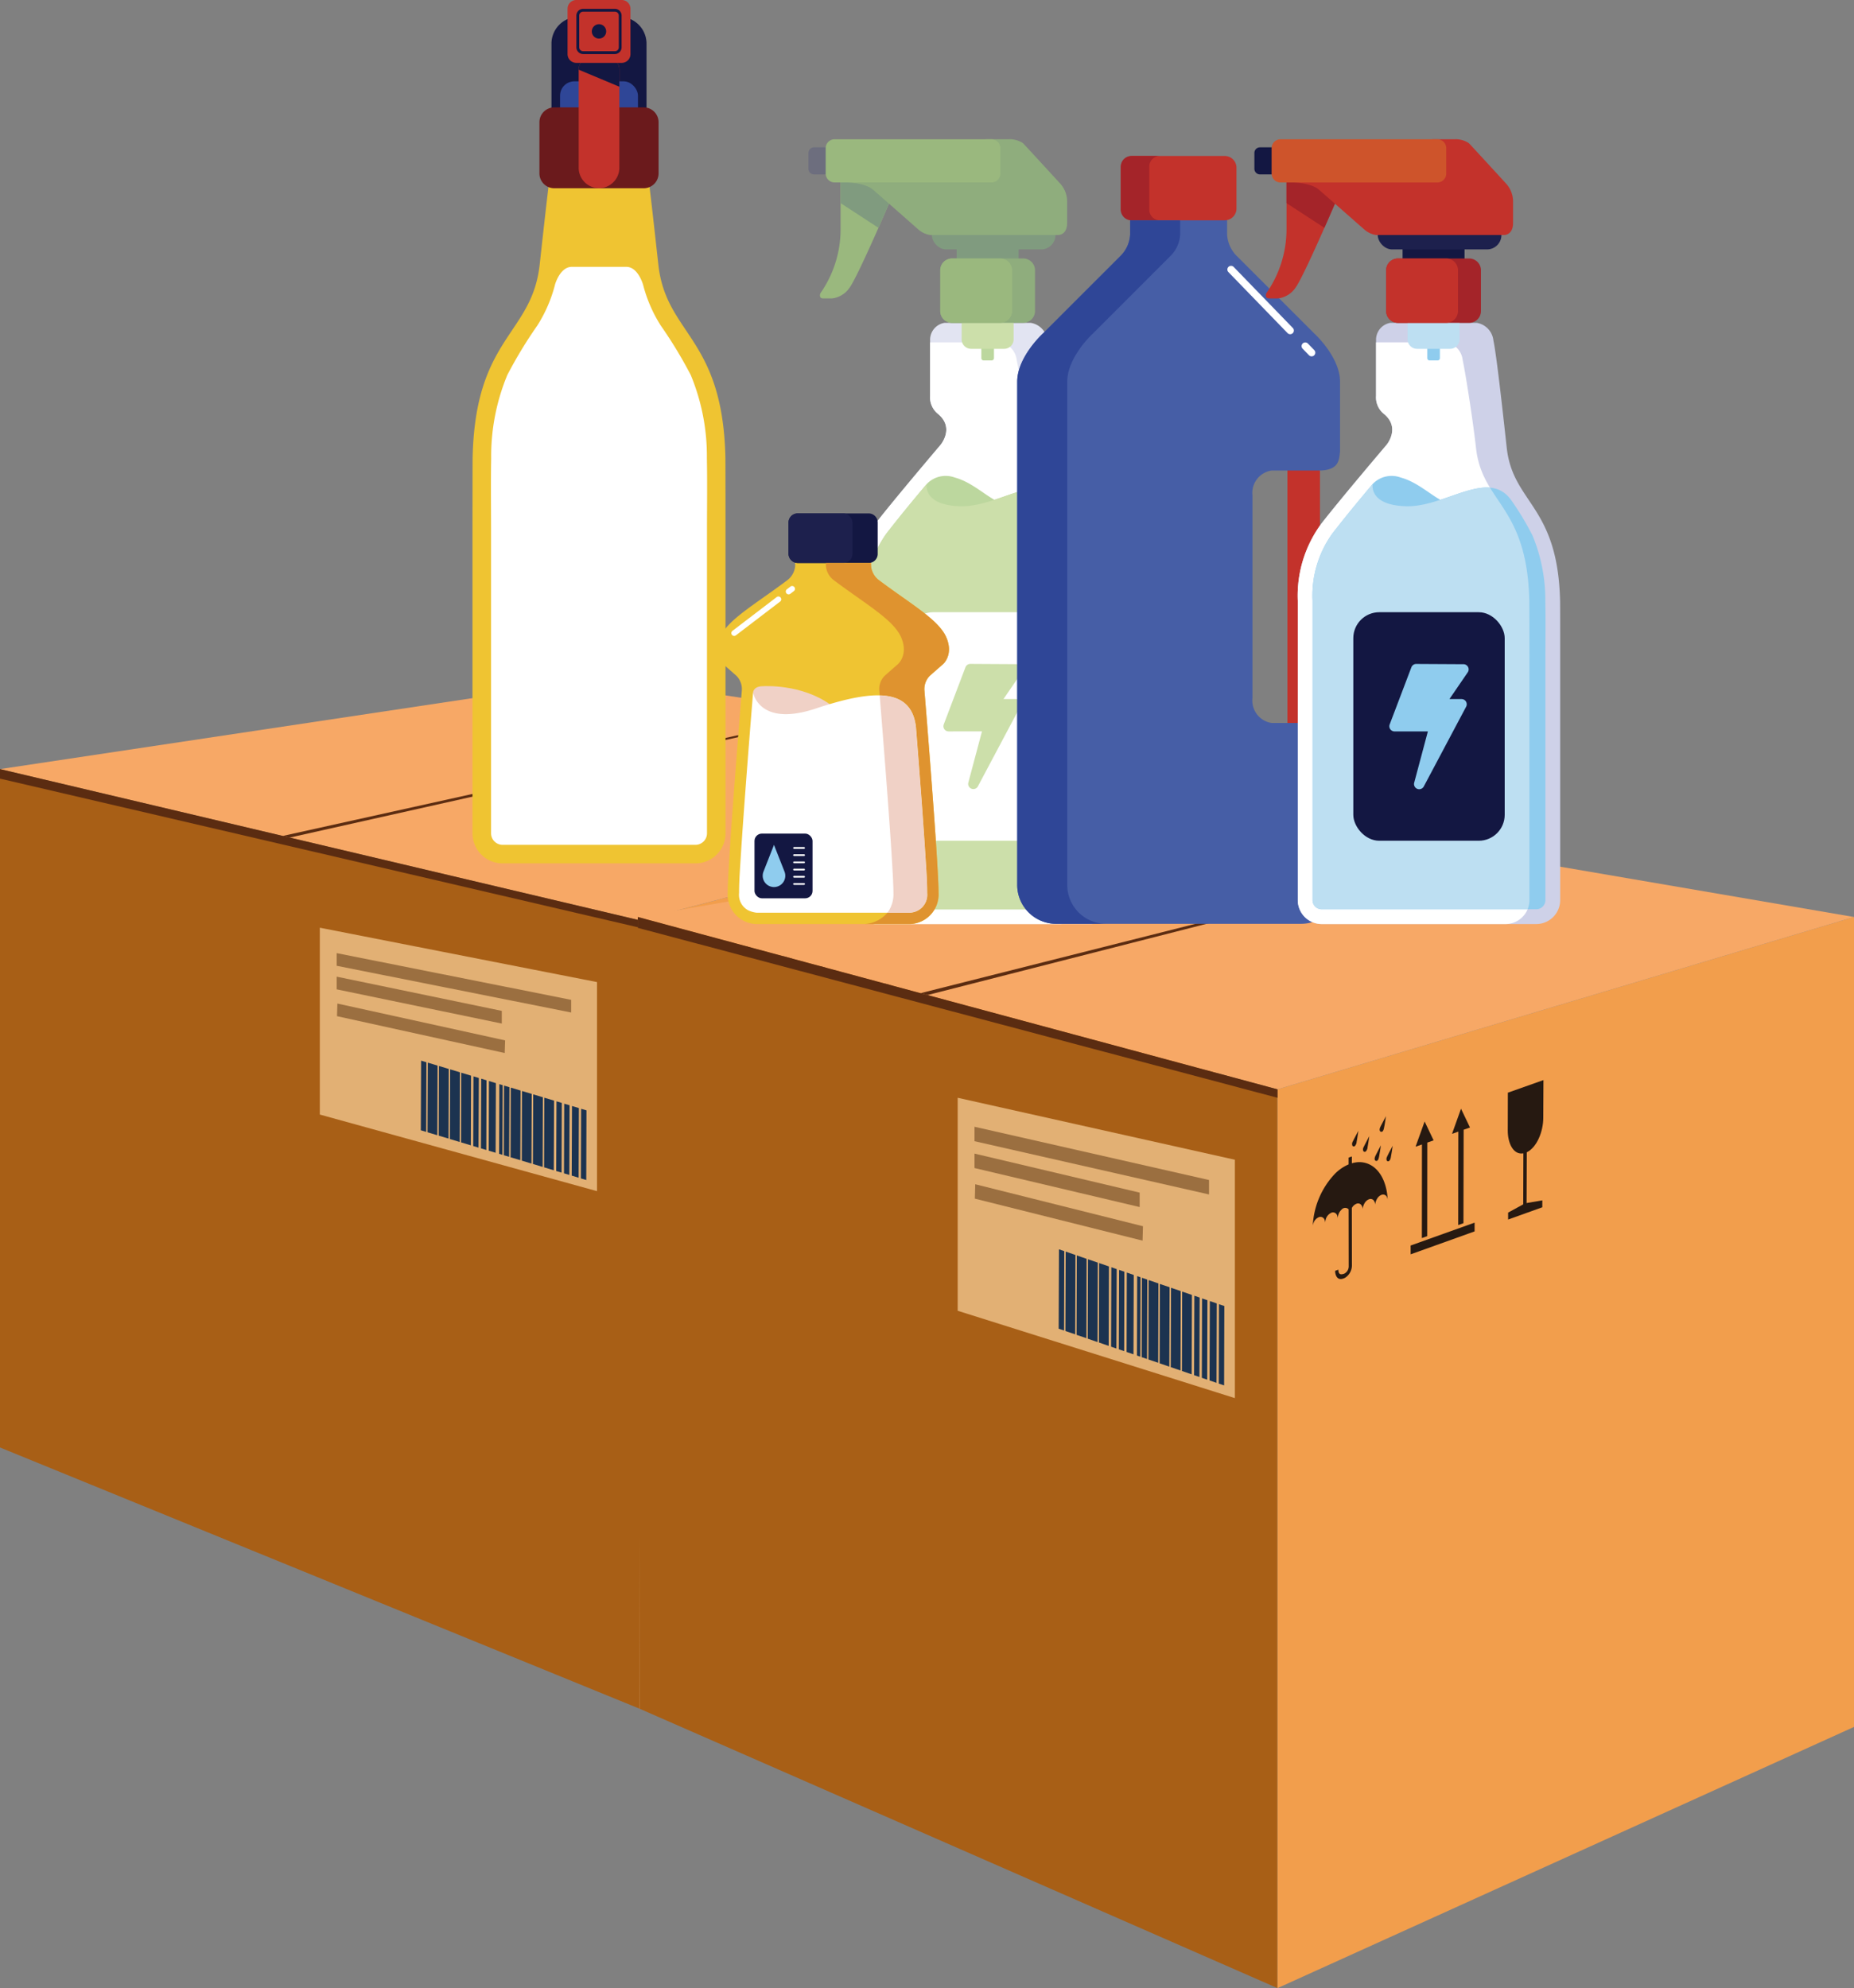 <svg xmlns="http://www.w3.org/2000/svg" width="269.54" height="289.073" viewBox="0 0 269.54 289.073">
  <rect x="0" y="0" width="269.54" height="289.073" fill="#808080" stroke="none"/>
  <g id="Grupo_56911" data-name="Grupo 56911" transform="translate(-759.875 -8009.51)">
    <g id="Grupo_56897" data-name="Grupo 56897" transform="translate(759.875 8108.058)">
      <path id="Trazado_102115" data-name="Trazado 102115" d="M759.875,8133.338v98.635l92.994,37.988V8155.319Z" transform="translate(-759.875 -8120.058)" fill="#a85f16"/>
      <path id="Trazado_102116" data-name="Trazado 102116" d="M946.659,8133.338l-83.812,21.981v114.642l83.812-33.315Z" transform="translate(-769.853 -8120.058)" fill="#f29e4c"/>
      <path id="Trazado_102117" data-name="Trazado 102117" d="M759.875,8131.913l88.4-13.28,88.4,13.28-83.812,21.981Z" transform="translate(-759.875 -8118.633)" fill="#f7a866"/>
      <g id="Grupo_56891" data-name="Grupo 56891" transform="translate(98.125 34.082)">
        <path id="Trazado_102118" data-name="Trazado 102118" d="M905.078,8161.209l.028-4.837-5.176,1.606-.014,4.833c-.009,1.53.756,3.114,2.238,2.908l.009,0h.015l.008,0-.024,6.5-2.194,1.049,0,.884,4.971-1.563,0-.882-2.192.328-.093.029.026-6.486C904.169,8164.949,905.076,8162.9,905.078,8161.209Z" transform="translate(-871.571 -8156.372)" fill="#261911"/>
        <path id="Trazado_102119" data-name="Trazado 102119" d="M884.284,8180.546l9.295-2.922,0-1.119-9.3,2.92Z" transform="translate(-870.056 -8158.323)" fill="#261911"/>
        <path id="Trazado_102120" data-name="Trazado 102120" d="M885.989,8177.091l.773-.243.014-11.936.92-.284-1.306-2.41-1.317,3.22.928-.286Z" transform="translate(-870.132 -8156.938)" fill="#261911"/>
        <path id="Trazado_102121" data-name="Trazado 102121" d="M891.84,8175.257l.764-.241.028-11.919.923-.284-1.305-2.4-1.308,3.206.917-.284Z" transform="translate(-870.701 -8156.764)" fill="#261911"/>
        <path id="Trazado_102122" data-name="Trazado 102122" d="M876.516,8168.08a3.871,3.871,0,0,0-1.788-.154,5.154,5.154,0,0,0-.52.1v-.871l-.474.145v.871a6.444,6.444,0,0,0-1.949,1.16,9.783,9.783,0,0,0-3.256,6.642,1.449,1.449,0,0,1,.117-.355,1.3,1.3,0,0,1,.834-.737.65.65,0,0,1,.788.423,1.014,1.014,0,0,1,.06.35,1.336,1.336,0,0,1,.07-.426,1.376,1.376,0,0,1,.9-.919.652.652,0,0,1,.792.426,1.012,1.012,0,0,1,.06.355,1.382,1.382,0,0,1,.071-.431,1.5,1.5,0,0,1,.483-.71.76.76,0,0,1,1.036-.047l.014,7.23a1.04,1.04,0,0,1-.633.973c-.374.117-.875.231-.875-.5l-.467.152a1.4,1.4,0,0,0,.074.46c.322.912,1.167.5,1.342.443a1.85,1.85,0,0,0,1.024-1.668l-.012-7.246a1.255,1.255,0,0,1,.745-.569.64.64,0,0,1,.614.166.877.877,0,0,1,.223.618,1.481,1.481,0,0,1,.266-.824,1.24,1.24,0,0,1,.71-.527.642.642,0,0,1,.619.167.861.861,0,0,1,.223.615,1.482,1.482,0,0,1,.267-.817,1.253,1.253,0,0,1,.676-.519.642.642,0,0,1,.785.343.91.91,0,0,1,.082.306C879.324,8170.689,878.4,8168.718,876.516,8168.08Z" transform="translate(-868.529 -8157.417)" fill="#261911"/>
        <path id="Trazado_102123" data-name="Trazado 102123" d="M876.66,8166.189a.261.261,0,0,0,.362.042.826.826,0,0,0,.256-.563c.1-.457.171-.918.244-1.379-.172.286-.666,1.114-.824,1.4a.5.5,0,0,0-.038.5Z" transform="translate(-869.312 -8157.14)" fill="#261911"/>
        <path id="Trazado_102124" data-name="Trazado 102124" d="M878.7,8167.575c.315.028.391-.375.442-.611.1-.456.176-.917.249-1.377-.167.277-.671,1.118-.823,1.4C878.443,8167.223,878.434,8167.551,878.7,8167.575Z" transform="translate(-869.494 -8157.265)" fill="#261911"/>
        <path id="Trazado_102125" data-name="Trazado 102125" d="M880.4,8167.2c-.138.521.454.636.606,0,.092-.392.22-1.153.286-1.552C880.991,8166.145,880.442,8167.047,880.4,8167.2Z" transform="translate(-869.677 -8157.271)" fill="#261911"/>
        <path id="Trazado_102126" data-name="Trazado 102126" d="M879.918,8163c.126-.473.249-1.292.29-1.534-.876,1.442-.88,1.468-.912,1.625-.045.221.061.352.2.369C879.78,8163.5,879.864,8163.2,879.918,8163Z" transform="translate(-869.571 -8156.866)" fill="#261911"/>
        <path id="Trazado_102127" data-name="Trazado 102127" d="M874.9,8165.438a.26.26,0,0,0,.36.039.83.83,0,0,0,.256-.557c.1-.459.172-.924.249-1.387-.181.3-.658,1.093-.83,1.406a.506.506,0,0,0-.035.5Z" transform="translate(-869.142 -8157.066)" fill="#261911"/>
      </g>
      <g id="Grupo_56892" data-name="Grupo 56892" transform="translate(0 5.064)">
        <path id="Trazado_102128" data-name="Trazado 102128" d="M759.875,8134.722l92.994,21.674v-1.078l-92.994-21.981Z" transform="translate(-759.875 -8125.122)" fill="#5b2c11"/>
        <path id="Trazado_102129" data-name="Trazado 102129" d="M887.079,8124.343l-.679-.1-81.011,17.932,1.012.239Z" transform="translate(-764.285 -8124.241)" fill="#5b2c11"/>
      </g>
      <path id="Trazado_102130" data-name="Trazado 102130" d="M811.361,8158.871v27.168l40.3,11.139v-30.4Z" transform="translate(-764.864 -8122.532)" fill="#e2b074"/>
      <g id="Grupo_56893" data-name="Grupo 56893" transform="translate(48.946 40.036)">
        <path id="Trazado_102131" data-name="Trazado 102131" d="M848.165,8169.757l-34.092-6.792v1.841l34.092,6.792Z" transform="translate(-814.073 -8162.965)" fill="#9b6f40"/>
      </g>
      <g id="Grupo_56894" data-name="Grupo 56894" transform="translate(48.946 43.459)">
        <path id="Trazado_102132" data-name="Trazado 102132" d="M838.08,8171.729l-24.007-4.975v1.845l24.007,4.975Z" transform="translate(-814.073 -8166.755)" fill="#9b6f40"/>
      </g>
      <g id="Grupo_56895" data-name="Grupo 56895" transform="translate(48.994 47.368)">
        <path id="Trazado_102133" data-name="Trazado 102133" d="M838.564,8176.44l-24.383-5.356-.056,1.836,24.383,5.356Z" transform="translate(-814.125 -8171.084)" fill="#9b6f40"/>
      </g>
      <g id="Grupo_56896" data-name="Grupo 56896" transform="translate(61.182 55.668)">
        <path id="Trazado_102134" data-name="Trazado 102134" d="M838.554,8193.688l1,.3.04-10.122-1.01-.309Z" transform="translate(-828.681 -8180.592)" fill="#1c3350"/>
        <path id="Trazado_102135" data-name="Trazado 102135" d="M837.3,8193.313l.777.234.032-10.131-.769-.233Z" transform="translate(-828.56 -8180.557)" fill="#1c3350"/>
        <path id="Trazado_102136" data-name="Trazado 102136" d="M836.061,8192.938l.769.233.04-10.129-.777-.235Z" transform="translate(-828.44 -8180.52)" fill="#1c3350"/>
        <path id="Trazado_102137" data-name="Trazado 102137" d="M827.622,8190.4l.778.235.032-10.124-.769-.234Z" transform="translate(-827.622 -8180.274)" fill="#1c3350"/>
        <path id="Trazado_102138" data-name="Trazado 102138" d="M834.1,8192.348l1.419.431.032-10.131-1.418-.43Z" transform="translate(-828.249 -8180.463)" fill="#1c3350"/>
        <path id="Trazado_102139" data-name="Trazado 102139" d="M832.3,8191.808l1.418.431.04-10.131-1.418-.43Z" transform="translate(-828.075 -8180.412)" fill="#1c3350"/>
        <path id="Trazado_102140" data-name="Trazado 102140" d="M830.505,8191.267l1.419.423.032-10.123-1.418-.431Z" transform="translate(-827.901 -8180.358)" fill="#1c3350"/>
        <path id="Trazado_102141" data-name="Trazado 102141" d="M828.7,8190.728l1.418.423.04-10.123-1.418-.431Z" transform="translate(-827.727 -8180.306)" fill="#1c3350"/>
        <path id="Trazado_102142" data-name="Trazado 102142" d="M851.909,8197.7l1.01.309.032-10.131-1-.3Z" transform="translate(-829.975 -8180.982)" fill="#1c3350"/>
        <path id="Trazado_102143" data-name="Trazado 102143" d="M850.667,8197.331l.777.233.032-10.131-.777-.227Z" transform="translate(-829.855 -8180.946)" fill="#1c3350"/>
        <path id="Trazado_102144" data-name="Trazado 102144" d="M853.423,8188.028l-.033,10.123.778.234.032-10.13Z" transform="translate(-830.119 -8181.026)" fill="#1c3350"/>
        <path id="Trazado_102145" data-name="Trazado 102145" d="M849.416,8196.957l.777.233.032-10.132-.769-.233Z" transform="translate(-829.734 -8180.909)" fill="#1c3350"/>
        <path id="Trazado_102146" data-name="Trazado 102146" d="M840.985,8194.423l.77.226.04-10.123-.777-.234Z" transform="translate(-828.917 -8180.664)" fill="#1c3350"/>
        <path id="Trazado_102147" data-name="Trazado 102147" d="M840.222,8194.187l.481.149.032-10.132-.481-.142Z" transform="translate(-828.843 -8180.641)" fill="#1c3350"/>
        <path id="Trazado_102148" data-name="Trazado 102148" d="M847.463,8196.366l1.41.429.04-10.13-1.418-.422Z" transform="translate(-829.544 -8180.853)" fill="#1c3350"/>
        <path id="Trazado_102149" data-name="Trazado 102149" d="M845.662,8195.825l1.418.431.033-10.13-1.411-.421Z" transform="translate(-829.37 -8180.802)" fill="#1c3350"/>
        <path id="Trazado_102150" data-name="Trazado 102150" d="M843.87,8195.286l1.41.43.04-10.13-1.418-.422Z" transform="translate(-829.196 -8180.749)" fill="#1c3350"/>
        <path id="Trazado_102151" data-name="Trazado 102151" d="M842.068,8194.746l1.418.421.033-10.123-1.419-.43Z" transform="translate(-829.022 -8180.695)" fill="#1c3350"/>
      </g>
    </g>
    <g id="Grupo_56904" data-name="Grupo 56904" transform="translate(852.608 8127.703)">
      <path id="Trazado_102152" data-name="Trazado 102152" d="M862.559,8157.148l.261,115.119,92.733,40.622V8182.205Z" transform="translate(-862.559 -8142.01)" fill="#a85f16"/>
      <path id="Trazado_102153" data-name="Trazado 102153" d="M1049.343,8157.148l-83.812,25.057V8312.89l83.812-37.978Z" transform="translate(-872.537 -8142.01)" fill="#f29e4c"/>
      <path id="Trazado_102154" data-name="Trazado 102154" d="M862.559,8155.524l88.4-15.139,88.4,15.139-83.812,25.057Z" transform="translate(-862.559 -8140.385)" fill="#f7a866"/>
      <g id="Grupo_56898" data-name="Grupo 56898" transform="translate(98.125 38.851)">
        <path id="Trazado_102155" data-name="Trazado 102155" d="M1007.762,8188.918l.028-5.513-5.176,1.831-.014,5.51c-.009,1.744.756,3.551,2.238,3.315l.009,0h.015l.008,0-.024,7.412-2.194,1.2,0,1.008,4.971-1.782,0-1.006-2.192.374-.093.032.026-7.394C1006.853,8193.184,1007.759,8190.847,1007.762,8188.918Z" transform="translate(-974.255 -8183.405)" fill="#261911"/>
        <path id="Trazado_102156" data-name="Trazado 102156" d="M986.968,8210.963l9.295-3.333,0-1.274-9.3,3.329Z" transform="translate(-972.74 -8185.629)" fill="#261911"/>
        <path id="Trazado_102157" data-name="Trazado 102157" d="M988.673,8207.022l.774-.277.014-13.606.92-.323-1.306-2.747-1.317,3.67.928-.325Z" transform="translate(-972.816 -8184.051)" fill="#261911"/>
        <path id="Trazado_102158" data-name="Trazado 102158" d="M994.524,8204.933l.764-.275.028-13.587.923-.323-1.305-2.733-1.308,3.654.917-.324Z" transform="translate(-973.385 -8183.852)" fill="#261911"/>
        <path id="Trazado_102159" data-name="Trazado 102159" d="M979.2,8196.751a3.4,3.4,0,0,0-1.788-.175,4.336,4.336,0,0,0-.52.117v-.993l-.474.165v.993a6.288,6.288,0,0,0-1.949,1.322,11.783,11.783,0,0,0-3.256,7.572,1.826,1.826,0,0,1,.117-.406,1.373,1.373,0,0,1,.834-.841.641.641,0,0,1,.787.484,1.3,1.3,0,0,1,.06.4,1.733,1.733,0,0,1,.07-.487,1.489,1.489,0,0,1,.9-1.047.641.641,0,0,1,.792.485,1.3,1.3,0,0,1,.06.4,1.775,1.775,0,0,1,.071-.49,1.732,1.732,0,0,1,.483-.811.694.694,0,0,1,1.036-.054l.013,8.242a1.2,1.2,0,0,1-.633,1.109c-.374.133-.875.263-.875-.577l-.467.176a1.814,1.814,0,0,0,.074.524c.322,1.04,1.167.567,1.342.5a2.151,2.151,0,0,0,1.024-1.9l-.012-8.26a1.289,1.289,0,0,1,.745-.647.589.589,0,0,1,.614.188,1.088,1.088,0,0,1,.223.705,1.857,1.857,0,0,1,.266-.94,1.264,1.264,0,0,1,.71-.6.589.589,0,0,1,.619.189,1.07,1.07,0,0,1,.223.7,1.861,1.861,0,0,1,.267-.932,1.28,1.28,0,0,1,.676-.59.618.618,0,0,1,.785.39,1.16,1.16,0,0,1,.082.351C982.008,8199.726,981.088,8197.479,979.2,8196.751Z" transform="translate(-971.213 -8184.596)" fill="#261911"/>
        <path id="Trazado_102160" data-name="Trazado 102160" d="M979.344,8194.6a.241.241,0,0,0,.362.047,1,1,0,0,0,.256-.641c.1-.521.171-1.048.244-1.572-.172.326-.666,1.27-.824,1.6a.641.641,0,0,0-.038.57C979.367,8194.637,979.322,8194.555,979.344,8194.6Z" transform="translate(-971.996 -8184.279)" fill="#261911"/>
        <path id="Trazado_102161" data-name="Trazado 102161" d="M981.387,8196.176c.315.031.391-.427.442-.7.1-.521.176-1.046.249-1.571-.167.315-.671,1.274-.823,1.593C981.127,8195.772,981.118,8196.146,981.387,8196.176Z" transform="translate(-972.178 -8184.423)" fill="#261911"/>
        <path id="Trazado_102162" data-name="Trazado 102162" d="M983.086,8195.746c-.138.593.454.726.606,0,.092-.447.22-1.315.286-1.771C983.675,8194.546,983.126,8195.573,983.086,8195.746Z" transform="translate(-972.362 -8184.429)" fill="#261911"/>
        <path id="Trazado_102163" data-name="Trazado 102163" d="M982.6,8190.963c.126-.54.249-1.472.29-1.749-.876,1.644-.88,1.674-.912,1.854-.045.25.06.4.2.42C982.464,8191.531,982.548,8191.193,982.6,8190.963Z" transform="translate(-972.255 -8183.968)" fill="#261911"/>
        <path id="Trazado_102164" data-name="Trazado 102164" d="M977.586,8193.738a.24.24,0,0,0,.36.045,1,1,0,0,0,.256-.635c.1-.524.173-1.053.249-1.582-.181.343-.658,1.247-.83,1.6a.647.647,0,0,0-.035.568C977.608,8193.777,977.565,8193.7,977.586,8193.738Z" transform="translate(-971.826 -8184.196)" fill="#261911"/>
      </g>
      <g id="Grupo_56899" data-name="Grupo 56899" transform="translate(0 5.773)">
        <path id="Trazado_102165" data-name="Trazado 102165" d="M862.559,8158.727l92.994,24.708v-1.229l-92.994-25.057Z" transform="translate(-862.559 -8147.782)" fill="#5b2c11"/>
        <path id="Trazado_102166" data-name="Trazado 102166" d="M989.763,8146.893l-.679-.116-81.011,20.441,1.012.272Z" transform="translate(-866.969 -8146.777)" fill="#5b2c11"/>
      </g>
      <path id="Trazado_102167" data-name="Trazado 102167" d="M914.045,8186.254v30.969l40.3,12.7v-34.659Z" transform="translate(-867.548 -8144.831)" fill="#e2b074"/>
      <g id="Grupo_56900" data-name="Grupo 56900" transform="translate(48.946 45.638)">
        <path id="Trazado_102168" data-name="Trazado 102168" d="M950.849,8198.662l-34.092-7.742v2.1l34.092,7.742Z" transform="translate(-916.757 -8190.92)" fill="#9b6f40"/>
      </g>
      <g id="Grupo_56901" data-name="Grupo 56901" transform="translate(48.946 49.541)">
        <path id="Trazado_102169" data-name="Trazado 102169" d="M940.764,8200.913l-24.007-5.672v2.1l24.007,5.672Z" transform="translate(-916.757 -8195.241)" fill="#9b6f40"/>
      </g>
      <g id="Grupo_56902" data-name="Grupo 56902" transform="translate(48.994 53.997)">
        <path id="Trazado_102170" data-name="Trazado 102170" d="M941.248,8206.281l-24.383-6.105-.056,2.093,24.383,6.106Z" transform="translate(-916.809 -8200.176)" fill="#9b6f40"/>
      </g>
      <g id="Grupo_56903" data-name="Grupo 56903" transform="translate(61.182 63.458)">
        <path id="Trazado_102171" data-name="Trazado 102171" d="M941.238,8225.94l1,.343.04-11.539-1.01-.352Z" transform="translate(-931.365 -8211.015)" fill="#1c3350"/>
        <path id="Trazado_102172" data-name="Trazado 102172" d="M939.987,8225.515l.777.266.032-11.547-.769-.268Z" transform="translate(-931.244 -8210.974)" fill="#1c3350"/>
        <path id="Trazado_102173" data-name="Trazado 102173" d="M938.745,8225.088l.769.267.04-11.547-.777-.268Z" transform="translate(-931.123 -8210.932)" fill="#1c3350"/>
        <path id="Trazado_102174" data-name="Trazado 102174" d="M930.306,8222.191l.778.268.032-11.54-.769-.267Z" transform="translate(-930.306 -8210.652)" fill="#1c3350"/>
        <path id="Trazado_102175" data-name="Trazado 102175" d="M936.783,8224.416l1.419.49.032-11.549-1.418-.491Z" transform="translate(-930.933 -8210.867)" fill="#1c3350"/>
        <path id="Trazado_102176" data-name="Trazado 102176" d="M934.982,8223.8l1.418.492.04-11.549-1.418-.491Z" transform="translate(-930.759 -8210.808)" fill="#1c3350"/>
        <path id="Trazado_102177" data-name="Trazado 102177" d="M933.189,8223.185l1.419.48.032-11.538-1.418-.492Z" transform="translate(-930.585 -8210.747)" fill="#1c3350"/>
        <path id="Trazado_102178" data-name="Trazado 102178" d="M931.389,8222.568l1.418.481.04-11.54-1.418-.49Z" transform="translate(-930.41 -8210.688)" fill="#1c3350"/>
        <path id="Trazado_102179" data-name="Trazado 102179" d="M954.593,8230.521l1.01.352.032-11.548-1-.344Z" transform="translate(-932.659 -8211.459)" fill="#1c3350"/>
        <path id="Trazado_102180" data-name="Trazado 102180" d="M953.351,8230.1l.777.267.032-11.549-.777-.259Z" transform="translate(-932.539 -8211.418)" fill="#1c3350"/>
        <path id="Trazado_102181" data-name="Trazado 102181" d="M956.107,8219.49l-.033,11.54.778.267.032-11.547Z" transform="translate(-932.803 -8211.509)" fill="#1c3350"/>
        <path id="Trazado_102182" data-name="Trazado 102182" d="M952.1,8229.669l.777.267.032-11.549-.769-.267Z" transform="translate(-932.417 -8211.376)" fill="#1c3350"/>
        <path id="Trazado_102183" data-name="Trazado 102183" d="M943.669,8226.78l.77.258.04-11.539-.777-.269Z" transform="translate(-931.601 -8211.096)" fill="#1c3350"/>
        <path id="Trazado_102184" data-name="Trazado 102184" d="M942.906,8226.512l.481.17.032-11.549-.481-.162Z" transform="translate(-931.527 -8211.071)" fill="#1c3350"/>
        <path id="Trazado_102185" data-name="Trazado 102185" d="M950.147,8229l1.41.489.04-11.548-1.418-.481Z" transform="translate(-932.228 -8211.312)" fill="#1c3350"/>
        <path id="Trazado_102186" data-name="Trazado 102186" d="M948.346,8228.379l1.418.491.033-11.548-1.411-.481Z" transform="translate(-932.054 -8211.252)" fill="#1c3350"/>
        <path id="Trazado_102187" data-name="Trazado 102187" d="M946.554,8227.765l1.41.489.04-11.547-1.418-.482Z" transform="translate(-931.88 -8211.192)" fill="#1c3350"/>
        <path id="Trazado_102188" data-name="Trazado 102188" d="M944.752,8227.148l1.418.48.033-11.539-1.419-.49Z" transform="translate(-931.706 -8211.132)" fill="#1c3350"/>
      </g>
    </g>
    <g id="Grupo_56905" data-name="Grupo 56905" transform="translate(828.565 8009.509)">
      <path id="Trazado_102189" data-name="Trazado 102189" d="M852.536,8012.229h6.053a3.893,3.893,0,0,1,3.881,3.881v12.639a6.928,6.928,0,0,1-6.907,6.91h0a6.93,6.93,0,0,1-6.91-6.91V8016.11A3.893,3.893,0,0,1,852.536,8012.229Z" transform="translate(-837.168 -8009.773)" fill="#131742" fill-rule="evenodd"/>
      <path id="Trazado_102190" data-name="Trazado 102190" d="M854.331,8136.727h14.028a4.377,4.377,0,0,0,4.365-4.365v-44.194c0-1.982-.007-9.891-.016-10.389-.37-17.621-8.6-17.862-9.744-28.064-.507-4.539-1.8-16.61-2.441-19.65a3.648,3.648,0,0,0-3.038-3.21h-6.308a3.648,3.648,0,0,0-3.038,3.21c-.641,3.04-1.932,15.111-2.439,19.65-1.143,10.2-9.376,10.443-9.744,28.064-.011.5-.016,8.407-.018,10.389v44.194a4.378,4.378,0,0,0,4.367,4.365Z" transform="translate(-835.936 -8011.19)" fill="#efc432" fill-rule="evenodd"/>
      <path id="Trazado_102191" data-name="Trazado 102191" d="M848.208,8055.1l0,.01,0,.006v0a20.491,20.491,0,0,1-2.564,5.9,64.571,64.571,0,0,0-4.356,7.186,30.74,30.74,0,0,0-2.343,12.115c-.069,3.425-.017,6.9-.017,10.333v44.193a1.681,1.681,0,0,0,1.668,1.67h28.056a1.683,1.683,0,0,0,1.667-1.67V8090.65c0-3.432.052-6.908-.016-10.333a30.782,30.782,0,0,0-2.345-12.113,64.429,64.429,0,0,0-4.356-7.187,20.569,20.569,0,0,1-2.564-5.906l0,0s-.713-2.637-2.446-2.637h-7.934C849,8052.477,848.271,8054.871,848.208,8055.1Z" transform="translate(-836.224 -8013.673)" fill="#fff" fill-rule="evenodd"/>
      <rect id="Rectángulo_8426" data-name="Rectángulo 8426" width="11.323" height="11.76" rx="2.075" transform="translate(12.734 11.828)" fill="#2f4697"/>
      <path id="Rectángulo_8427" data-name="Rectángulo 8427" d="M2.155,0H15.163a2.156,2.156,0,0,1,2.156,2.156V9.6a2.158,2.158,0,0,1-2.158,2.158H2.156A2.156,2.156,0,0,1,0,9.606V2.155A2.155,2.155,0,0,1,2.155,0Z" transform="translate(9.735 15.615)" fill="#6b1a1c"/>
      <path id="Trazado_102192" data-name="Trazado 102192" d="M854.692,8018.837h2.589a1.668,1.668,0,0,1,1.663,1.663v14.319a2.964,2.964,0,0,1-2.956,2.956h0a2.963,2.963,0,0,1-2.954-2.956V8020.5A1.667,1.667,0,0,1,854.692,8018.837Z" transform="translate(-837.593 -8010.413)" fill="#c3322b" fill-rule="evenodd"/>
      <path id="Trazado_102193" data-name="Trazado 102193" d="M854.692,8018.837h2.589a1.668,1.668,0,0,1,1.663,1.663v2.522l-5.913-2.477v-.046A1.667,1.667,0,0,1,854.692,8018.837Z" transform="translate(-837.593 -8010.413)" fill="#131742" fill-rule="evenodd"/>
      <path id="Rectángulo_8428" data-name="Rectángulo 8428" d="M1.272,0h6.6A1.272,1.272,0,0,1,9.144,1.272v6.6A1.272,1.272,0,0,1,7.872,9.143h-6.6A1.273,1.273,0,0,1,0,7.871v-6.6A1.272,1.272,0,0,1,1.272,0Z" transform="translate(13.823)" fill="#c3322b"/>
      <path id="Trazado_102194" data-name="Trazado 102194" d="M853.645,8017.095h4.614a.567.567,0,0,0,.569-.568v-4.614a.57.57,0,0,0-.569-.569h-4.614a.57.57,0,0,0-.571.569v4.614a.572.572,0,0,0,.167.4.561.561,0,0,0,.4.167Zm4.614.413h-4.614a.985.985,0,0,1-.983-.981v-4.614a.983.983,0,0,1,.983-.979h4.614a.982.982,0,0,1,.98.979v4.614a.987.987,0,0,1-.98.981Z" transform="translate(-837.557 -8009.647)" fill="#131742" fill-rule="evenodd"/>
      <path id="Trazado_102195" data-name="Trazado 102195" d="M856.193,8015.5a1.045,1.045,0,1,0-1.045-1.045A1.046,1.046,0,0,0,856.193,8015.5Z" transform="translate(-837.798 -8009.888)" fill="#131742" fill-rule="evenodd"/>
    </g>
    <g id="Grupo_56910" data-name="Grupo 56910" transform="translate(864.15 8029.756)">
      <g id="Grupo_56906" data-name="Grupo 56906" transform="translate(13.262)">
        <path id="Trazado_102196" data-name="Trazado 102196" d="M909.579,8074.768c2.42,2.043.3,4.5.3,4.5s-6.606,7.767-9.466,11.445a17.633,17.633,0,0,0-3.408,11.174v43.548a3.487,3.487,0,0,0,3.473,3.474h31.2a3.485,3.485,0,0,0,3.473-3.474v-35.162c0-1.576-.005-7.868-.014-8.266-.294-14.019-6.845-14.212-7.753-22.327-.4-3.611-1.43-13.215-1.942-15.634a2.9,2.9,0,0,0-2.419-2.555H910.464a2.492,2.492,0,0,0-2.077,2.551v8.048A3.1,3.1,0,0,0,909.579,8074.768Z" transform="translate(-890.702 -8034.793)" fill="#e2e4f2" fill-rule="evenodd"/>
        <path id="Trazado_102197" data-name="Trazado 102197" d="M909.579,8075.072c2.42,2.043.3,4.5.3,4.5s-6.606,7.767-9.466,11.445a17.632,17.632,0,0,0-3.408,11.173v43.548a3.487,3.487,0,0,0,3.473,3.474h26.731a3.484,3.484,0,0,0,3.473-3.474v-35.162c0-1.576,0-7.868-.013-8.266-.294-14.019-6.845-14.211-7.753-22.327-.4-3.611-1.431-10.375-1.942-12.794a2.9,2.9,0,0,0-2.419-2.554H908.387v7.759A3.1,3.1,0,0,0,909.579,8075.072Z" transform="translate(-890.702 -8035.098)" fill="#fff" fill-rule="evenodd"/>
        <path id="Rectángulo_8429" data-name="Rectángulo 8429" d="M.336,0H1.5a.336.336,0,0,1,.336.336V3.588a.336.336,0,0,1-.336.336H.334A.334.334,0,0,1,0,3.59V.336A.336.336,0,0,1,.336,0Z" transform="translate(25.132 28.237)" fill="#bcd79e"/>
        <path id="Rectángulo_8430" data-name="Rectángulo 8430" d="M1.384,0H6.17A1.384,1.384,0,0,1,7.554,1.384V7.974A1.384,1.384,0,0,1,6.17,9.358H1.385A1.385,1.385,0,0,1,0,7.973V1.384A1.384,1.384,0,0,1,1.384,0Z" transform="translate(22.271 21.117)" fill="#ccdfaa"/>
        <path id="Trazado_102198" data-name="Trazado 102198" d="M909.008,8087.32a3.8,3.8,0,0,1,4.091-.943c2.8.745,5.04,3.266,6.922,3.727s-7.845,3.622-9.762,2.237A3.78,3.78,0,0,1,909.008,8087.32Z" transform="translate(-891.816 -8037.187)" fill="#bcd79e" fill-rule="evenodd"/>
        <path id="Trazado_102199" data-name="Trazado 102199" d="M908.124,8087.441c-1.973,2.342-3.923,4.712-5.783,7.1a15.432,15.432,0,0,0-2.953,9.856v43.548a1.335,1.335,0,0,0,1.326,1.326h31.2a1.336,1.336,0,0,0,1.327-1.326v-35.162c0-2.729.042-5.5-.014-8.222a24.5,24.5,0,0,0-1.865-9.637,41.578,41.578,0,0,0-3.151-5.217c-3.34-4.517-9.535,1.111-15.216.96C908.091,8090.537,908.043,8088.1,908.124,8087.441Z" transform="translate(-890.932 -8037.308)" fill="#bcd79e" fill-rule="evenodd"/>
        <path id="Trazado_102200" data-name="Trazado 102200" d="M908.124,8087.441c-1.973,2.342-3.923,4.712-5.783,7.1a15.432,15.432,0,0,0-2.953,9.856v43.548a1.335,1.335,0,0,0,1.326,1.326h29.939a3.417,3.417,0,0,0,.265-1.326v-35.162c0-1.576,0-7.869-.013-8.266-.206-9.79-3.461-12.837-5.716-16.549-3.413-.3-7.945,2.811-12.19,2.7C908.091,8090.537,908.043,8088.1,908.124,8087.441Z" transform="translate(-890.932 -8037.308)" fill="#ccdfaa" fill-rule="evenodd"/>
        <path id="Rectángulo_8431" data-name="Rectángulo 8431" d="M.816,0H4.6a.813.813,0,0,1,.813.813V3.12a.816.816,0,0,1-.816.816H.813A.813.813,0,0,1,0,3.124V.816A.816.816,0,0,1,.816,0Z" transform="translate(0 1.175)" fill="#6d6e7e"/>
        <path id="Rectángulo_8432" data-name="Rectángulo 8432" d="M1.652,0h5.7A1.652,1.652,0,0,1,9.009,1.652V7.706A1.651,1.651,0,0,1,7.358,9.357H1.652A1.652,1.652,0,0,1,0,7.705V1.652A1.652,1.652,0,0,1,1.652,0Z" transform="translate(21.543 14.322)" fill="#809b7f"/>
        <rect id="Rectángulo_8433" data-name="Rectángulo 8433" width="17.986" height="4.189" rx="2.087" transform="translate(17.928 11.828)" fill="#809b7f"/>
        <path id="Trazado_102201" data-name="Trazado 102201" d="M898.017,8037.515l-3.142,1.241v6.756a16.265,16.265,0,0,1-2.937,9.35s-.309.755.42.755h1.251a3.565,3.565,0,0,0,2.557-1.546c1.174-1.535,5.979-12.774,5.979-12.774Z" transform="translate(-890.204 -8032.47)" fill="#9ab87e" fill-rule="evenodd"/>
        <path id="Trazado_102202" data-name="Trazado 102202" d="M898.339,8037.515l-3.142,1.241v3l5.5,3.592c1-2.256,1.766-4.053,1.766-4.053Z" transform="translate(-890.526 -8032.47)" fill="#809b7f" fill-rule="evenodd"/>
        <path id="Trazado_102203" data-name="Trazado 102203" d="M928.242,8040.837v3.277c0,1.737-1.251,1.737-1.251,1.737h-18.7a3.436,3.436,0,0,1-1.61-.742s-5.594-4.93-6.692-5.875-3.629-1.021-3.629-1.021l2.964-3.885,17.269-2.4h3.141a3.478,3.478,0,0,1,2.094.575c.589.614,5.34,5.8,5.34,5.8A3.9,3.9,0,0,1,928.242,8040.837Z" transform="translate(-890.638 -8031.929)" fill="#8fad7d" fill-rule="evenodd"/>
        <path id="Rectángulo_8434" data-name="Rectángulo 8434" d="M1.713,0h10.35a1.715,1.715,0,0,1,1.715,1.715V7.642a1.715,1.715,0,0,1-1.715,1.715H1.713A1.713,1.713,0,0,1,0,7.644V1.713A1.713,1.713,0,0,1,1.713,0Z" transform="translate(19.159 17.337)" fill="#8fad7d"/>
        <path id="Rectángulo_8435" data-name="Rectángulo 8435" d="M1.713,0H8.726a1.715,1.715,0,0,1,1.715,1.715V7.642A1.715,1.715,0,0,1,8.726,9.357H1.713A1.713,1.713,0,0,1,0,7.644V1.713A1.713,1.713,0,0,1,1.713,0Z" transform="translate(19.159 17.337)" fill="#9ab87e"/>
        <path id="Rectángulo_8436" data-name="Rectángulo 8436" d="M1.3,0H24.091a1.3,1.3,0,0,1,1.3,1.3V4.984a1.3,1.3,0,0,1-1.3,1.3H1.3A1.3,1.3,0,0,1,0,4.984V1.3A1.3,1.3,0,0,1,1.3,0Z" transform="translate(2.503 0)" fill="#9ab87e"/>
        <path id="Rectángulo_8437" data-name="Rectángulo 8437" d="M3.772,0H18.239a3.772,3.772,0,0,1,3.772,3.772V29.456a3.77,3.77,0,0,1-3.77,3.77H3.774A3.774,3.774,0,0,1,0,29.452V3.772A3.772,3.772,0,0,1,3.772,0Z" transform="translate(14.378 68.77)" fill="#fff"/>
        <path id="Trazado_102204" data-name="Trazado 102204" d="M911.8,8125.192l3.154-8.306a.755.755,0,0,1,.707-.485l6.826.04a.752.752,0,0,1,.663,1.176l-2.666,3.893h1.765a.754.754,0,0,1,.666,1.109l-6.149,11.579a.753.753,0,0,1-1.394-.543l1.983-7.44H912.5a.824.824,0,0,1-.266-.05A.752.752,0,0,1,911.8,8125.192Z" transform="translate(-892.13 -8040.115)" fill="#ccdfaa" fill-rule="evenodd"/>
      </g>
      <g id="Grupo_56907" data-name="Grupo 56907" transform="translate(43.612 2.431)">
        <rect id="Rectángulo_8438" data-name="Rectángulo 8438" width="4.734" height="43.228" transform="translate(39.279 42.545)" fill="#c3322b"/>
        <path id="Trazado_102205" data-name="Trazado 102205" d="M940.048,8045.471v1.293a4.744,4.744,0,0,1-1.431,3.156c-1.458,1.459-11.269,11.269-11.269,11.269s-3.717,3.4-3.717,6.993v73.18A5.655,5.655,0,0,0,929.27,8147h35.652a5.655,5.655,0,0,0,5.641-5.639v-20.786a2.863,2.863,0,0,0-3.107-2.777h-6.849a3.293,3.293,0,0,1-2.778-3.609V8084.7a3.289,3.289,0,0,1,2.778-3.608h6.849c3.026,0,2.968-1.61,3.107-2.778v-10.13c0-3.6-3.719-6.993-3.719-6.993l-11.269-11.269a4.74,4.74,0,0,1-1.43-3.156v-4.556h-14.1Z" transform="translate(-923.631 -8035.355)" fill="#465ea6" fill-rule="evenodd"/>
        <path id="Rectángulo_8439" data-name="Rectángulo 8439" d="M1.716,0H15.11a1.715,1.715,0,0,1,1.715,1.715V7.642a1.716,1.716,0,0,1-1.716,1.716H1.714A1.714,1.714,0,0,1,0,7.644V1.716A1.716,1.716,0,0,1,1.716,0Z" transform="translate(15.052)" fill="#c3322b"/>
        <path id="Trazado_102206" data-name="Trazado 102206" d="M944.445,8036.171v6.258a1.555,1.555,0,0,0,1.55,1.55h-4.148c-.061,0-.122-.006-.183-.012a1.555,1.555,0,0,1-1.365-1.539v-6.258a1.553,1.553,0,0,1,1.548-1.55h4.148A1.554,1.554,0,0,0,944.445,8036.171Z" transform="translate(-925.246 -8034.621)" fill="#a42429" fill-rule="evenodd"/>
        <path id="Trazado_102207" data-name="Trazado 102207" d="M934.619,8061.457s-3.717,3.4-3.717,6.994v73.179a5.654,5.654,0,0,0,5.638,5.639h-7.27a5.655,5.655,0,0,1-5.639-5.639v-73.179c0-3.6,3.717-6.994,3.717-6.994l11.269-11.269a4.745,4.745,0,0,0,1.431-3.156v-2.062c.061,0,.122.011.183.011h7.087v2.051a4.738,4.738,0,0,1-1.432,3.156C944.43,8051.646,934.619,8061.457,934.619,8061.457Z" transform="translate(-923.631 -8035.624)" fill="#2f4697" fill-rule="evenodd"/>
        <path id="Trazado_102208" data-name="Trazado 102208" d="M958.377,8052.471a.535.535,0,0,0-.768.745l8.6,8.873a.534.534,0,1,0,.768-.743l-8.6-8.875Zm10.794,11.141a.535.535,0,1,0-.768.746l.923.95a.534.534,0,0,0,.768-.743Z" transform="translate(-926.909 -8036.335)" fill="#fff" fill-rule="evenodd"/>
      </g>
      <g id="Grupo_56908" data-name="Grupo 56908" transform="translate(78.092 0.002)">
        <path id="Trazado_102209" data-name="Trazado 102209" d="M981.365,8074.768c2.42,2.044.308,4.5.308,4.5s-6.61,7.766-9.47,11.445a17.649,17.649,0,0,0-3.406,11.174v43.546a3.485,3.485,0,0,0,3.473,3.473h31.2a3.484,3.484,0,0,0,3.473-3.473v-35.161c0-1.577,0-7.868-.012-8.268-.3-14.017-6.845-14.209-7.754-22.325-.4-3.613-1.429-13.217-1.941-15.635a2.9,2.9,0,0,0-2.419-2.554H982.253a2.492,2.492,0,0,0-2.077,2.549v8.048A3.091,3.091,0,0,0,981.365,8074.768Z" transform="translate(-962.488 -8034.795)" fill="#ced1e8" fill-rule="evenodd"/>
        <path id="Trazado_102210" data-name="Trazado 102210" d="M981.365,8075.072c2.42,2.045.308,4.5.308,4.5s-6.61,7.766-9.47,11.445a17.649,17.649,0,0,0-3.406,11.174v43.546a3.485,3.485,0,0,0,3.473,3.474H999a3.484,3.484,0,0,0,3.473-3.474v-35.16c0-1.577-.005-7.869-.012-8.268-.3-14.017-6.845-14.209-7.754-22.326-.4-3.611-1.432-10.377-1.941-12.8a2.906,2.906,0,0,0-2.42-2.554H980.176v7.759A3.09,3.09,0,0,0,981.365,8075.072Z" transform="translate(-962.488 -8035.1)" fill="#fff" fill-rule="evenodd"/>
        <path id="Rectángulo_8440" data-name="Rectángulo 8440" d="M.336,0H1.5a.338.338,0,0,1,.338.338v3.25a.336.336,0,0,1-.336.336H.338A.338.338,0,0,1,0,3.585V.336A.336.336,0,0,1,.336,0Z" transform="translate(25.131 28.237)" fill="#8fccee"/>
        <path id="Rectángulo_8441" data-name="Rectángulo 8441" d="M1.384,0H6.17A1.386,1.386,0,0,1,7.556,1.386V7.972A1.384,1.384,0,0,1,6.172,9.356H1.386A1.386,1.386,0,0,1,0,7.971V1.384A1.384,1.384,0,0,1,1.384,0Z" transform="translate(22.271 21.117)" fill="#bddff2"/>
        <path id="Trazado_102211" data-name="Trazado 102211" d="M980.794,8087.32a3.8,3.8,0,0,1,4.091-.942c2.8.746,5.042,3.267,6.923,3.728s-7.846,3.621-9.763,2.236A3.781,3.781,0,0,1,980.794,8087.32Z" transform="translate(-963.603 -8037.189)" fill="#8fccee" fill-rule="evenodd"/>
        <path id="Trazado_102212" data-name="Trazado 102212" d="M979.91,8087.441c-1.971,2.344-3.923,4.713-5.781,7.1a15.431,15.431,0,0,0-2.956,9.856v43.546a1.337,1.337,0,0,0,1.328,1.326h31.2a1.337,1.337,0,0,0,1.328-1.326v-35.16c0-2.73.042-5.5-.014-8.223a24.478,24.478,0,0,0-1.864-9.638,41.916,41.916,0,0,0-3.15-5.216c-3.341-4.517-9.536,1.111-15.215.959C979.877,8090.538,979.833,8088.1,979.91,8087.441Z" transform="translate(-962.718 -8037.31)" fill="#8fccee" fill-rule="evenodd"/>
        <path id="Trazado_102213" data-name="Trazado 102213" d="M979.91,8087.441c-1.971,2.344-3.923,4.713-5.781,7.1a15.431,15.431,0,0,0-2.956,9.856v43.546a1.337,1.337,0,0,0,1.328,1.326h29.939a3.459,3.459,0,0,0,.263-1.326v-35.16c0-1.577-.005-7.869-.012-8.268-.207-9.788-3.461-12.835-5.716-16.547-3.414-.3-7.946,2.811-12.188,2.7C979.877,8090.538,979.833,8088.1,979.91,8087.441Z" transform="translate(-962.718 -8037.31)" fill="#bddff2" fill-rule="evenodd"/>
        <path id="Rectángulo_8442" data-name="Rectángulo 8442" d="M.814,0H4.6a.815.815,0,0,1,.815.815V3.121a.814.814,0,0,1-.814.814H.815A.815.815,0,0,1,0,3.119V.814A.814.814,0,0,1,.814,0Z" transform="translate(0 1.175)" fill="#131742"/>
        <rect id="Rectángulo_8443" data-name="Rectángulo 8443" width="9.011" height="9.356" rx="1.651" transform="translate(21.543 14.322)" fill="#131742"/>
        <rect id="Rectángulo_8444" data-name="Rectángulo 8444" width="17.984" height="4.191" rx="2.087" transform="translate(17.93 11.826)" fill="#1d204d"/>
        <path id="Trazado_102214" data-name="Trazado 102214" d="M969.807,8037.516l-3.146,1.241v6.755a16.262,16.262,0,0,1-2.938,9.35s-.3.753.424.753H965.4a3.561,3.561,0,0,0,2.557-1.546c1.174-1.533,5.976-12.774,5.976-12.774Z" transform="translate(-961.99 -8032.472)" fill="#c3322b" fill-rule="evenodd"/>
        <path id="Trazado_102215" data-name="Trazado 102215" d="M970.128,8037.516l-3.146,1.241v3l5.506,3.593c1-2.257,1.763-4.055,1.763-4.055Z" transform="translate(-962.312 -8032.472)" fill="#a42429" fill-rule="evenodd"/>
        <path id="Trazado_102216" data-name="Trazado 102216" d="M1000.029,8040.838v3.276c0,1.739-1.251,1.739-1.251,1.739h-18.7a3.428,3.428,0,0,1-1.609-.744s-5.6-4.928-6.695-5.874-3.628-1.021-3.628-1.021l2.964-3.884,17.269-2.4h3.139a3.464,3.464,0,0,1,2.094.576c.589.614,5.34,5.8,5.34,5.8A3.891,3.891,0,0,1,1000.029,8040.838Z" transform="translate(-962.425 -8031.931)" fill="#c3322b" fill-rule="evenodd"/>
        <path id="Rectángulo_8445" data-name="Rectángulo 8445" d="M1.715,0H12.064A1.716,1.716,0,0,1,13.78,1.716V7.643a1.715,1.715,0,0,1-1.715,1.715H1.717A1.717,1.717,0,0,1,0,7.641V1.715A1.715,1.715,0,0,1,1.715,0Z" transform="translate(19.158 17.336)" fill="#a42429"/>
        <path id="Rectángulo_8446" data-name="Rectángulo 8446" d="M1.715,0H8.727a1.716,1.716,0,0,1,1.716,1.716V7.643A1.715,1.715,0,0,1,8.729,9.357H1.717A1.717,1.717,0,0,1,0,7.641V1.715A1.715,1.715,0,0,1,1.715,0Z" transform="translate(19.158 17.336)" fill="#c3322b"/>
        <path id="Rectángulo_8447" data-name="Rectángulo 8447" d="M1.3,0h22.79a1.3,1.3,0,0,1,1.3,1.3V4.985a1.3,1.3,0,0,1-1.3,1.3H1.3A1.3,1.3,0,0,1,0,4.981V1.3A1.3,1.3,0,0,1,1.3,0Z" transform="translate(2.503)" fill="#ce542b"/>
        <rect id="Rectángulo_8448" data-name="Rectángulo 8448" width="22.011" height="33.229" rx="3.774" transform="translate(14.38 68.768)" fill="#131742"/>
        <path id="Trazado_102217" data-name="Trazado 102217" d="M983.584,8125.2l3.156-8.308a.75.75,0,0,1,.707-.485l6.825.038a.742.742,0,0,1,.464.13.755.755,0,0,1,.2,1.047l-2.665,3.891h1.763a.777.777,0,0,1,.355.088.756.756,0,0,1,.311,1.021l-6.147,11.579a.754.754,0,0,1-1.4-.544l1.985-7.44h-4.852a.687.687,0,0,1-.263-.05A.75.75,0,0,1,983.584,8125.2Z" transform="translate(-963.916 -8040.116)" fill="#8fccee" fill-rule="evenodd"/>
      </g>
      <g id="Grupo_56909" data-name="Grupo 56909" transform="translate(0 54.403)">
        <path id="Trazado_102218" data-name="Trazado 102218" d="M897.7,8099.522v1a2.9,2.9,0,0,0,1.182,2.1c4.619,3.465,8.66,5.722,9.762,8.295s-.5,3.911-.5,3.911-.97.84-1.916,1.68a2.754,2.754,0,0,0-.761,2.23s2.045,24.935,2.045,29.343a4.3,4.3,0,0,1-4.2,4.514H881.059a4.3,4.3,0,0,1-4.2-4.514c0-4.408,2.047-29.343,2.047-29.343a2.756,2.756,0,0,0-.762-2.23c-.945-.84-1.917-1.68-1.917-1.68s-1.6-1.34-.5-3.911,5.143-4.83,9.762-8.295a2.9,2.9,0,0,0,1.18-2.1v-1H897.7Z" transform="translate(-875.34 -8092.882)" fill="#efc432" fill-rule="evenodd"/>
        <path id="Trazado_102219" data-name="Trazado 102219" d="M881.109,8120.89s.046-.8,1.176-.89,6.838-.184,10.887,3.316S881.757,8128.605,881.109,8120.89Z" transform="translate(-875.899 -8094.863)" fill="#f0d1c6" fill-rule="evenodd"/>
        <path id="Trazado_102220" data-name="Trazado 102220" d="M880.891,8120.989q-.612,7.465-1.166,14.937c-.216,2.908-.426,5.817-.61,8.729-.112,1.8-.261,3.7-.261,5.5a2.548,2.548,0,0,0,1.234,2.464,3.627,3.627,0,0,0,1.312.4h22.2a2.6,2.6,0,0,0,2.6-2.861c0-1.8-.149-3.7-.262-5.5-.182-2.911-.393-5.82-.608-8.729q-.368-4.948-.76-9.9c-.657-5.754-6.239-5.473-14.553-2.7S880.891,8120.989,880.891,8120.989Z" transform="translate(-875.68 -8094.962)" fill="#fff" fill-rule="evenodd"/>
        <path id="Rectángulo_8449" data-name="Rectángulo 8449" d="M1.322,0h10.32a1.322,1.322,0,0,1,1.322,1.322V5.889a1.32,1.32,0,0,1-1.32,1.32H1.322A1.322,1.322,0,0,1,0,5.888V1.322A1.322,1.322,0,0,1,1.322,0Z" transform="translate(10.365)" fill="#131742"/>
        <rect id="Rectángulo_8450" data-name="Rectángulo 8450" width="9.298" height="7.21" rx="1.322" transform="translate(10.365)" fill="#1d204d"/>
        <path id="Trazado_102221" data-name="Trazado 102221" d="M899.17,8100.15h-6.337v.428a2.9,2.9,0,0,0,1.182,2.1c4.618,3.464,8.659,5.721,9.762,8.294s-.5,3.911-.5,3.911-.97.841-1.915,1.681a2.756,2.756,0,0,0-.762,2.23s.018.213.051.6c3.028.081,4.911,1.414,5.276,4.609q.393,4.948.76,9.9c.215,2.908.425,5.816.608,8.728.113,1.8.262,3.7.262,5.5a2.6,2.6,0,0,1-2.6,2.861h-3.174a4.73,4.73,0,0,1-3.338,1.653h6.565a4.3,4.3,0,0,0,4.2-4.514c0-4.408-2.045-29.342-2.045-29.342a2.753,2.753,0,0,1,.761-2.23c.946-.84,1.916-1.681,1.916-1.681s1.6-1.34.5-3.911-5.144-4.83-9.762-8.294a2.9,2.9,0,0,1-1.182-2.1v-.45A1.163,1.163,0,0,1,899.17,8100.15Z" transform="translate(-877.035 -8092.94)" fill="#df932f" fill-rule="evenodd"/>
        <path id="Trazado_102222" data-name="Trazado 102222" d="M906.764,8126.073c-.365-3.2-2.248-4.528-5.276-4.609.311,3.828,2,24.735,2,28.738a4.551,4.551,0,0,1-.862,2.861H905.8a2.6,2.6,0,0,0,2.6-2.861c0-1.805-.149-3.7-.262-5.5-.182-2.911-.393-5.82-.608-8.728Q907.156,8131.024,906.764,8126.073Z" transform="translate(-877.873 -8095.008)" fill="#f0d1c6" fill-rule="evenodd"/>
        <path id="Trazado_102223" data-name="Trazado 102223" d="M886.187,8103.952a.413.413,0,1,1,.5.657l-.479.363a.412.412,0,1,1-.5-.653l.48-.367Zm-1.971,1.505a.412.412,0,0,1,.5.654l-6.444,4.92a.411.411,0,1,1-.5-.653Z" transform="translate(-875.56 -8093.302)" fill="#fff" fill-rule="evenodd"/>
        <rect id="Rectángulo_8451" data-name="Rectángulo 8451" width="8.44" height="9.408" rx="1.071" transform="translate(5.416 46.556)" fill="#131742"/>
        <path id="Trazado_102224" data-name="Trazado 102224" d="M887.692,8146.144a.128.128,0,0,1-.126-.128.125.125,0,0,1,.126-.126h1.451a.127.127,0,0,1,.127.126.13.13,0,0,1-.127.128Zm0,5.239a.126.126,0,0,1-.126-.128.128.128,0,0,1,.126-.127h1.451a.129.129,0,0,1,.127.127.127.127,0,0,1-.127.128Zm0-1.048a.127.127,0,0,1,0-.254h1.451a.127.127,0,1,1,0,.254Zm0-1.049a.127.127,0,0,1-.126-.128.125.125,0,0,1,.126-.124h1.451a.127.127,0,0,1,.127.124.128.128,0,0,1-.127.128Zm0-1.048a.126.126,0,0,1-.126-.127.128.128,0,0,1,.126-.127h1.451a.13.13,0,0,1,.127.127.127.127,0,0,1-.127.127Zm0-1.047a.127.127,0,0,1,0-.255h1.451a.127.127,0,0,1,0,.255Z" transform="translate(-876.524 -8097.375)" fill="#fff" fill-rule="evenodd"/>
        <path id="Trazado_102225" data-name="Trazado 102225" d="M885.827,8149.423h0a1.642,1.642,0,1,1-3.169.6,1.664,1.664,0,0,1,.113-.6h0l1.526-3.885Z" transform="translate(-876.049 -8097.341)" fill="#8fccee" fill-rule="evenodd"/>
      </g>
    </g>
  </g>
</svg>
